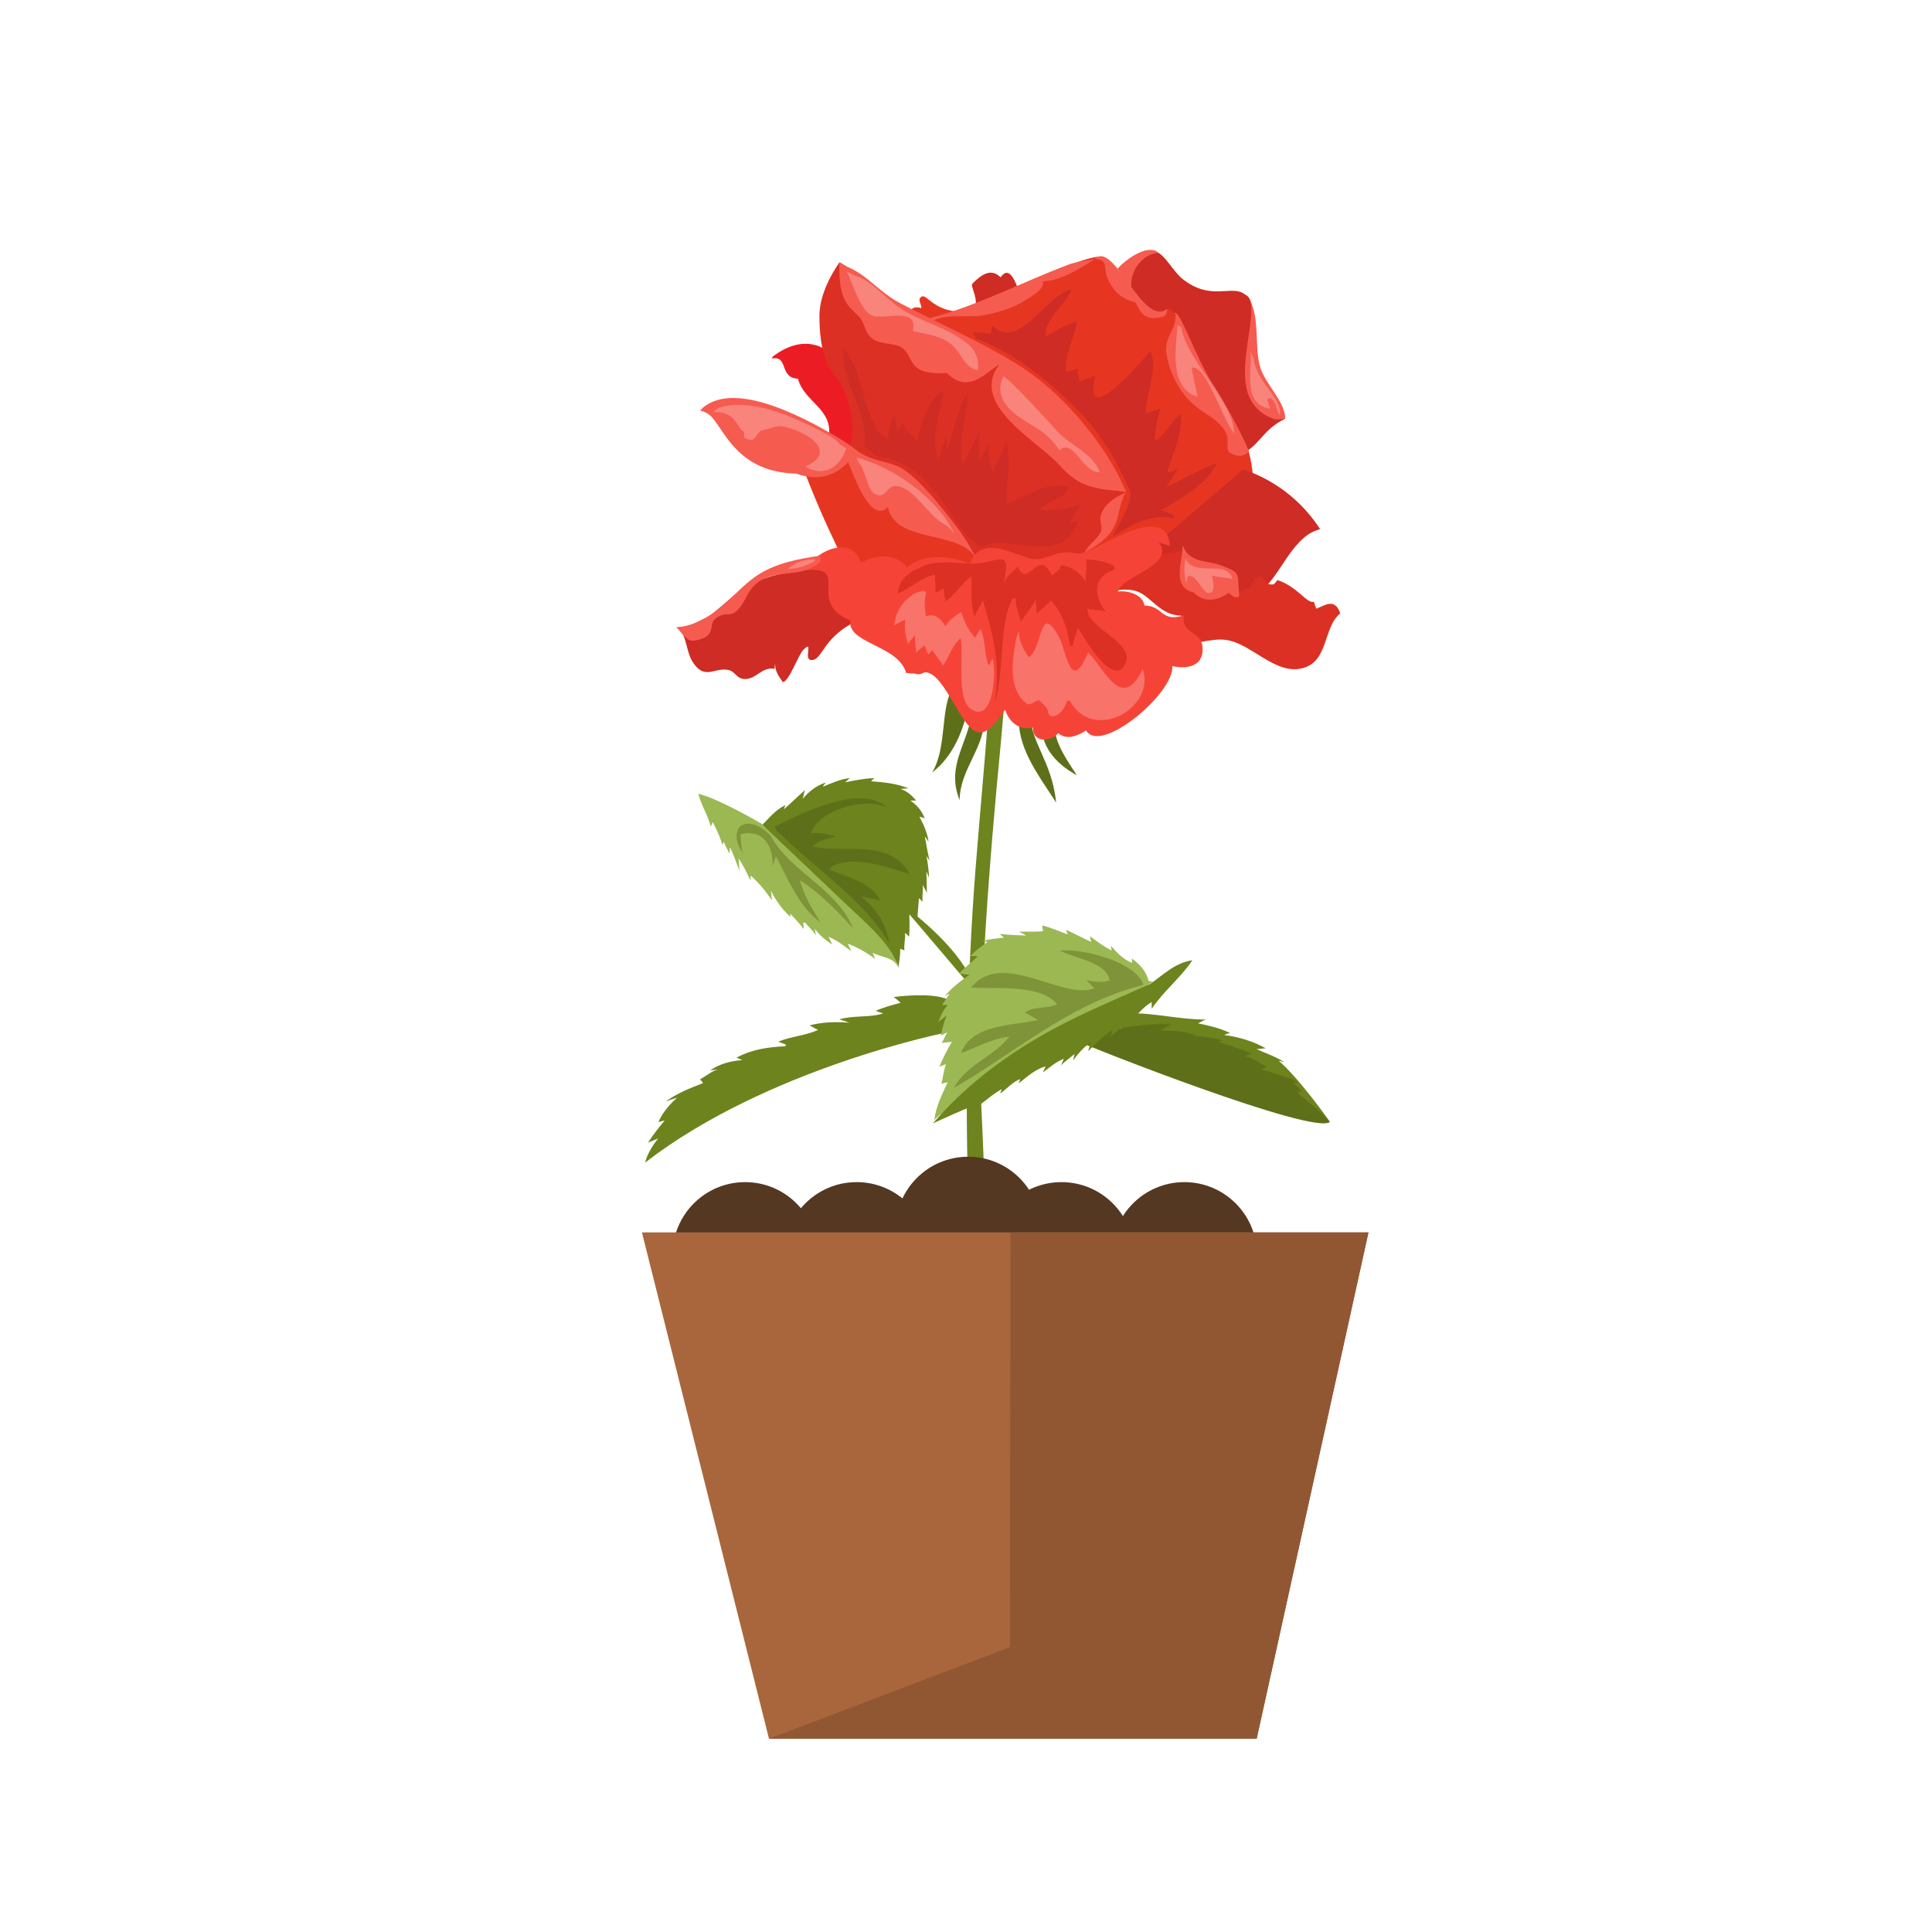 <svg xmlns="http://www.w3.org/2000/svg" xmlns:xlink="http://www.w3.org/1999/xlink" width="500" zoomAndPan="magnify" viewBox="0 0 375 375" height="500" preserveAspectRatio="xMidYMid meet" version="1.0"><defs><clipPath id="210cd290d4"><path d="M 124.051 239 L 265.621 239 L 265.621 337.477 L 124.051 337.477 Z M 124.051 239 " clip-rule="nonzero"/></clipPath><clipPath id="d56ca77300"><path d="M 149.199 239 L 265.621 239 L 265.621 337.477 L 149.199 337.477 Z M 149.199 239 " clip-rule="nonzero"/></clipPath></defs><path fill="#6d841f" d="M 190.555 216.609 C 190.945 223.969 191.395 239.695 192.207 257.945 L 188.766 257.945 C 188.516 248.805 188.391 242.176 188.266 239.66 C 187.125 217.27 187.617 190.543 189.371 168.387 C 190.727 151.25 193.207 126.359 193.207 112.695 L 199.992 106.438 C 195.895 119.148 195.449 131.816 194.18 145.031 C 192.277 164.781 189.527 196.855 190.555 216.609 " fill-opacity="1" fill-rule="nonzero"/><path fill="#5d7019" d="M 185.012 133.383 C 182.41 137.43 183.91 144.965 180.93 149.938 C 185.047 146.777 187.008 141.77 188.043 136.77 L 185.012 133.383 " fill-opacity="1" fill-rule="nonzero"/><path fill="#5d7019" d="M 188.715 137.66 C 188.18 144.086 183.469 148.418 186.27 155.328 C 186.266 155.461 186.266 155.461 186.258 155.328 C 186.34 149.027 191.402 145.105 191.098 138.523 L 188.715 137.66 " fill-opacity="1" fill-rule="nonzero"/><path fill="#5d7019" d="M 197.844 138.195 C 197.047 144.883 201.609 150.426 204.984 155.773 C 204.227 147.727 199.844 143.961 199.988 138.371 L 197.844 138.195 " fill-opacity="1" fill-rule="nonzero"/><path fill="#5d7019" d="M 202.301 139.801 C 201.617 144.527 204.891 148.273 209.008 150.469 C 206.238 146.238 203.348 142.27 205.152 136.945 L 202.301 139.801 " fill-opacity="1" fill-rule="nonzero"/><path fill="#6d831d" d="M 174.426 174.996 C 180.176 179.352 187.637 185.742 189.727 193.004 L 174.426 174.996 " fill-opacity="1" fill-rule="nonzero"/><path fill="#6d831d" d="M 184.699 194.363 C 182.156 192.715 176.484 193.152 173.473 193.516 C 173.977 193.883 174.406 194.273 174.82 194.645 C 173.227 195.039 171.488 195.527 169.977 196.199 C 170.402 196.395 170.98 196.523 171.414 196.707 C 168.781 197.566 165.637 197.035 162.895 197.863 C 163.613 198.035 164.219 198.301 164.848 198.504 C 162.219 198.312 159.629 198.363 157.117 199.031 C 157.586 199.242 158.262 199.684 158.785 199.895 C 156.469 201.023 153.453 201.148 151.09 202.195 C 151.461 202.367 152.047 202.523 152.492 202.727 C 152.543 202.707 152.52 203.086 152.492 203.07 C 149.086 203.238 146.004 203.652 142.953 205.289 C 143.254 205.43 143.781 205.617 144.105 205.77 C 142.02 205.895 139.605 206.465 137.84 207.785 C 138.328 207.699 139.047 207.59 139.383 207.555 C 138.207 207.859 136.973 208.914 135.91 209.465 C 135.93 209.77 136.383 209.863 136.422 210.238 C 133.898 211.223 131.32 212.246 129.199 213.816 C 129.898 213.52 130.746 213.305 131.438 213.059 C 130.062 214.25 128.578 215.949 127.805 217.77 C 128.238 217.758 128.57 217.496 128.988 217.523 C 127.852 218.891 126.715 220.297 125.758 221.824 C 126.309 221.516 127.184 221.242 127.734 220.969 C 126.703 222.309 125.621 223.98 125.223 225.652 C 148.66 207.527 183.188 200.418 184.625 200.238 L 184.699 194.363 " fill-opacity="1" fill-rule="nonzero"/><path fill="#6d831d" d="M 219.375 196.707 C 223.781 196.539 229.223 197.957 234.039 197.879 C 233.633 198.027 232.965 198.438 232.523 198.629 C 234.578 199.043 236.953 199.598 238.762 200.516 C 238.168 200.656 237.977 200.711 237.637 200.898 C 240.426 201.254 243.242 202.102 245.676 203.477 C 245.77 203.473 245.773 203.473 245.684 203.473 C 245.082 203.504 244.453 203.605 243.883 203.629 C 245.605 204.418 247.637 205.09 249.219 206.129 C 248.965 206.074 248.238 205.887 248.191 205.887 C 252.199 209.332 258.125 217.68 258.125 217.77 C 256.109 219.02 221.934 199.555 217.402 199.574 L 219.375 196.707 " fill-opacity="1" fill-rule="nonzero"/><path fill="#5d7019" d="M 214.27 200.152 C 218.195 199.371 223.398 198.527 227.297 198.836 C 226.613 199.008 225.84 199.848 225.176 200.051 C 227.734 200.027 229.758 200.117 232.195 200.926 C 232.117 201.07 231.594 200.766 231.504 201.016 C 233.445 201.164 235.484 201.348 237.355 201.973 C 237.16 202.07 236.613 202.055 236.383 202.191 C 238.527 202.934 240.961 203.605 242.875 204.504 C 242.504 204.676 242.035 204.801 241.688 205.004 C 243.195 205.332 244.566 206.34 245.781 207.055 C 245.59 207.301 245.098 207.289 244.898 207.551 C 247.238 208.332 249.719 209.008 251.996 209.98 C 251.996 209.98 251.203 210.152 251.129 210.227 C 251.547 210.871 252.223 210.98 252.535 211.867 C 252.488 212.125 251.832 211.918 251.793 212.039 C 253.941 213.996 256.422 215.648 258.125 217.77 C 254.992 220.387 211.293 203.168 209.324 202.145 L 214.27 200.152 " fill-opacity="1" fill-rule="nonzero"/><path fill="#6d831d" d="M 147.793 160.289 C 149.227 158.848 150.535 157.152 152.457 156.273 C 152.445 156.523 152.137 156.793 152.199 157.055 C 153.543 155.855 154.871 154.578 156.219 153.359 C 156.035 153.895 155.965 154.539 155.805 155.066 C 156.977 153.633 158.441 152.492 160.23 151.902 C 160.121 152.258 159.816 152.309 159.762 152.684 C 161.332 152.02 163.367 151.156 164.957 151.031 C 164.684 151.293 164.328 151.57 164.035 151.852 C 165.895 151.48 167.762 151.074 169.691 151.039 C 169.621 151.176 169.18 151.414 169.105 151.641 C 171.621 151.848 174.074 152.074 176.336 153.02 C 175.805 153.035 175.328 153.078 174.82 153.141 C 176.121 153.586 177.07 154.449 177.809 155.387 C 177.473 155.418 177.039 155.328 176.719 155.426 C 177.969 156.207 178.953 157.434 179.48 158.812 C 179.145 158.762 178.777 158.555 178.461 158.535 C 179.277 160.035 180 161.652 180.227 163.371 C 179.988 163.039 179.77 162.641 179.508 162.367 C 179.777 163.949 180.086 165.512 180.406 167.055 C 180.449 167.133 180.449 167.133 180.41 167.055 C 180.188 166.758 180.035 166.438 179.82 166.137 C 180.082 167.531 180.285 168.938 180.32 170.383 C 180.324 170.457 180.324 170.457 180.324 170.383 C 180.148 169.977 180.004 169.551 179.82 169.152 C 179.836 170.488 179.879 172.133 179.91 173.293 C 179.676 172.77 179.336 172.273 179.098 171.75 C 179.195 172.816 178.977 173.953 179.062 175.027 C 178.82 174.84 178.633 174.551 178.367 174.324 C 178.25 175.918 178.102 177.488 178.016 179.086 C 177.641 178.473 176.859 177.949 176.496 177.445 C 176.547 178.902 176.57 180.344 176.461 181.785 C 176.215 181.617 175.969 181.277 175.668 181.078 C 175.77 182.141 175.418 183.34 175.547 184.461 C 175.387 184.473 175.062 184.168 174.723 184.199 C 174.781 185.434 174.473 186.742 174.422 187.82 C 173.926 183.668 149.648 162.164 147.793 159.871 L 147.793 160.289 " fill-opacity="1" fill-rule="nonzero"/><path fill="#9bb853" d="M 135.543 154.062 C 136.062 156.227 137.402 158.203 137.938 160.383 C 138.168 160.188 138.18 159.785 138.355 159.59 C 139.129 161.031 139.758 162.484 140.23 164.02 C 140.258 164.043 140.398 163.445 140.48 163.41 C 140.789 164.172 141.227 164.922 141.551 165.66 C 141.633 165.258 141.617 164.855 141.676 164.449 C 142.422 165.895 142.961 167.578 143.535 169.086 C 143.422 168.246 143.461 167.398 143.332 166.633 C 144.254 167.879 144.957 169.398 145.637 170.855 C 145.758 170.574 145.625 170.258 145.73 169.965 C 147.188 171.254 148.719 173.066 149.852 174.805 C 149.707 174.223 149.758 173.477 149.629 172.879 C 149.582 172.859 149.566 172.828 149.574 172.789 C 151.211 175.914 152.383 176.945 153.375 177.945 C 153.484 177.902 153.332 177.383 153.395 177.355 C 154.301 178.352 155.238 179.246 155.984 180.328 C 156.012 179.898 155.941 179.512 155.906 179.113 C 155.914 179.113 156.309 179.082 156.309 179.086 C 156.875 179.863 157.844 180.656 158.395 181.562 C 158.293 181.195 158.223 180.645 158.172 180.277 C 159.027 181.559 160.305 182.551 161.57 183.352 C 161.281 182.867 161.086 182.277 160.793 181.812 C 162.379 182.469 163.871 183.566 165.242 184.676 C 164.973 184.176 164.797 183.641 164.531 183.168 C 166.418 183.844 168.305 184.965 169.918 186.148 C 169.73 185.852 169.512 185.266 169.379 184.902 C 169.34 184.832 169.316 184.824 169.316 184.875 C 171.113 185.941 173.641 185.691 174.406 188 C 173.414 183.574 167.762 178.875 164.625 175.875 C 160.195 171.641 148.965 161.121 147.793 159.871 C 147.793 159.871 139.727 155.121 135.543 154.062 " fill-opacity="1" fill-rule="nonzero"/><path fill="#5d7019" d="M 150.34 160.48 C 155.629 157.836 166.875 152.086 172.133 156.664 C 172.152 156.754 172.191 156.785 172.266 156.762 C 168.145 154.723 159.059 156.961 157.375 161.738 C 159.086 161.555 160.766 161.879 162.328 162.391 C 160.836 162.652 158.898 163.152 157.754 164.285 C 164.082 165.781 172.539 162.574 176.59 169.645 C 172.324 168.367 165.324 165.746 161.18 168.379 C 161.191 168.391 161.219 168.867 161.211 168.871 C 164.602 170.32 169.246 171.305 170.871 174.879 C 169.672 174.352 168.129 174.316 166.938 173.902 C 170.133 176.293 171.992 179.367 172.676 183.27 C 172.684 183.211 172.672 183.152 172.645 183.098 C 167.91 175.105 159.836 169.773 153.238 163.566 C 152.441 162.816 151.703 162.051 150.852 161.371 L 150.34 160.48 " fill-opacity="1" fill-rule="nonzero"/><path fill="#7f9339" d="M 148.465 161.211 C 144.105 157.926 141.215 161.227 144.199 165.613 C 143.77 164.508 143.883 163.086 143.684 161.949 C 147.996 160.758 150.199 164.211 149.941 168.105 C 150.191 167.48 150.402 166.73 150.605 166.184 C 152.789 170.332 155.188 176.246 159.285 179.004 C 157.609 176.488 155.996 173.691 155.262 170.867 C 158.984 173.172 162.5 176.777 165.59 180.215 C 162.531 172.492 153.176 169.145 149.535 162.102 L 148.465 161.211 " fill-opacity="1" fill-rule="nonzero"/><path fill="#9bb853" d="M 222.938 190.418 C 222.531 188.555 221.254 187.211 219.734 186.066 C 219.602 186.285 219.836 186.668 219.695 186.871 C 218.094 186.27 216.793 184.922 215.652 183.602 C 215.602 183.855 215.801 184.184 215.746 184.488 C 214.344 183.777 212.844 182.707 211.551 181.703 C 211.613 182.086 211.75 182.449 211.793 182.82 C 210.242 182.086 208.438 181.23 206.945 180.465 C 206.949 180.777 207.203 181.066 207.23 181.363 C 205.582 180.773 203.965 180.023 202.27 179.629 C 202.285 179.973 202.426 180.355 202.445 180.746 C 200.945 180.91 199.238 180.789 197.793 180.84 C 198.281 181.051 198.699 181.32 199.199 181.594 C 197.5 181.508 195.73 181.488 194.078 181.27 C 194.277 181.551 194.613 181.73 194.84 182.008 C 193.461 182.102 192.043 182.305 190.75 182.633 C 191.023 182.785 191.363 182.68 191.637 182.863 C 190.539 183.641 189.301 184.566 188.332 185.523 C 188.801 185.543 189.344 185.605 189.773 185.633 C 188.648 186.762 187.219 187.773 186.176 188.977 C 186.875 188.973 187.512 189.211 188.215 189.191 C 186.527 190.336 184.734 191.699 183.379 193.348 C 183.531 193.348 183.93 192.965 184.145 192.934 C 184.176 192.973 184.219 193.004 184.25 193.039 C 183.777 193.543 183.238 194.566 182.836 195.082 C 183.137 195.113 183.676 194.984 183.941 195.117 C 183.023 196.09 182.594 197.164 182.109 198.414 C 182.566 197.91 183.227 197.566 183.742 197.109 C 183.258 198.289 182.859 199.672 182.625 201.004 C 182.984 200.801 183.531 200.555 183.938 200.305 C 183.484 200.871 183.207 201.855 182.754 202.48 C 183.391 202.25 184.16 202.363 184.777 202.184 C 183.852 203.77 183.02 205.367 182.336 207.035 C 182.727 206.871 183.246 206.691 183.629 206.543 C 183.176 207.738 183.039 209.102 182.727 210.355 C 183.125 210.293 183.535 210.129 183.941 210.07 C 182.84 212.504 181.664 214.672 181.355 217.41 C 184.172 213.824 218.715 194.195 223.77 190.523 L 222.938 190.418 " fill-opacity="1" fill-rule="nonzero"/><path fill="#6d831d" d="M 223.141 191.043 C 225.398 189.566 228.012 186.828 231.445 186.387 C 229.238 189.711 225.805 192.414 223.551 195.789 C 223.52 195.367 223.539 194.91 223.547 194.492 C 221.609 195.605 220.227 197.684 218.477 199.184 C 218.512 199.043 218.805 198.586 218.867 198.328 C 217.758 199.23 216.637 200.258 215.574 201.223 C 215.684 200.812 215.836 200.301 215.957 199.895 C 214.234 200.969 212.66 202.633 211.207 204.027 C 211.383 203.527 211.527 202.895 211.691 202.383 C 210.363 203.172 209.27 204.547 208.297 205.789 C 208.355 205.395 208.516 204.965 208.578 204.57 C 207.84 205.246 206.66 205.984 205.938 206.828 C 206.109 206.363 206.332 205.906 206.496 205.504 C 205.023 206.066 203.77 207.141 202.453 208.152 C 202.594 207.754 202.812 207.348 202.969 206.965 C 201.055 207.496 199.371 208.949 197.793 210.242 C 197.719 210.008 198.027 209.727 197.977 209.453 C 196.527 210.043 195.414 211.332 194.164 212.227 C 194.164 211.914 194.422 211.676 194.422 211.402 C 192.488 212.477 190.699 214.215 188.758 215.457 C 188.824 215.133 189.07 214.859 189.145 214.551 C 186.406 215.598 183.688 216.863 181.062 218.047 C 189.5 208.34 199.684 201.703 211.293 196.32 C 215.113 194.551 223.141 191.043 223.141 191.043 " fill-opacity="1" fill-rule="nonzero"/><path fill="#7f9339" d="M 221.688 190.559 C 219.625 186.527 210.059 184.066 205.777 184.52 C 208.492 186.035 214.812 186.68 215.375 190.312 C 213.938 190.746 212.219 190.625 210.789 190.203 C 211.363 190.629 211.938 191.441 212.418 191.828 C 206.188 194.227 194.512 184.207 188.48 191.691 C 193.148 191.988 201.953 190.957 205.199 194.918 C 203.176 195.934 200.457 195.195 198.914 196.637 C 199.918 196.852 200.906 197.746 201.508 197.984 C 196.707 199.117 188.656 198.699 186.531 204.402 C 189.48 203.359 192.688 201.504 195.906 201.23 C 192.934 205.113 187.652 206.52 185.16 211.164 C 195.848 204.98 205.309 196.832 217.227 192.59 C 218.766 192.039 220.352 191.613 221.918 191.133 L 221.688 190.559 " fill-opacity="1" fill-rule="nonzero"/><path fill="#ce2c24" d="M 218.5 55.293 C 223.957 42.801 226.09 51.441 229.57 54.176 C 234.953 58.402 238.801 55.379 241.328 56.934 C 242.602 57.715 242.578 57.762 243.191 60.113 C 245.188 67.82 241.539 76.316 249.375 81.305 C 244.699 83.602 244.32 87.105 240.316 88.285 C 237.133 75.93 218.5 55.293 218.5 55.293 " fill-opacity="1" fill-rule="nonzero"/><path fill="#ec1c24" d="M 160.285 67.879 C 156.668 65.637 152.902 66.965 149.895 69.285 C 149.895 69.285 149.895 69.586 149.895 69.586 C 153.078 68.992 151.199 73.363 154.887 73.508 C 156.078 78.125 161.949 79.348 160.816 85.156 C 162.602 85.648 164.699 86.207 165.562 87.883 C 168.848 78.824 160.285 67.879 160.285 67.879 " fill-opacity="1" fill-rule="nonzero"/><path fill="#ce2c24" d="M 189.34 59.539 C 189.77 57.504 188.266 55.527 188.773 55.023 C 190.598 53.199 192.391 52.012 194.215 53.832 C 195.984 51.266 197.164 55.059 197.668 56.16 L 189.34 59.539 " fill-opacity="1" fill-rule="nonzero"/><path fill="#ec1c24" d="M 240.895 91.117 C 246.773 92.762 252.223 96.73 256.234 102.695 C 250.586 104.449 247.508 109.996 245.746 111.758 C 240.711 116.793 231.852 109.094 230.145 103.863 L 240.895 91.117 " fill-opacity="1" fill-rule="nonzero"/><path fill="#e63621" d="M 176.941 60.035 C 177.309 59.512 178.406 59.625 178.84 59.82 C 178.914 59.402 178.289 58.254 178.523 57.934 C 180.137 55.676 180.766 63.441 194.188 59.309 C 196.059 58.73 205.129 51.07 213.02 49.836 C 217.961 52.312 218.855 58.125 223.957 61.059 C 227.258 62.957 225.488 57.883 228.203 61.043 C 229.34 62.375 230.34 69.402 231.43 71.449 C 233.992 76.305 237.719 80.047 240.668 84.051 C 244.004 88.559 242.844 95.895 244.301 100.645 C 238.773 100.09 233.828 104.426 228.781 105.832 C 223.922 98.484 209.566 112.234 202.32 107.48 L 176.941 60.035 " fill-opacity="1" fill-rule="nonzero"/><path fill="#ce2c24" d="M 241.281 91.129 C 245.09 92.285 251.926 95.871 256.051 102.566 C 250.07 104.91 248.527 112.434 243.895 115.355 C 238.996 118.441 236.082 111.535 231.684 109.254 C 229.512 108.129 223.133 109.168 221.488 108.09 L 241.281 91.129 " fill-opacity="1" fill-rule="nonzero"/><path fill="#db3023" d="M 164.984 86.664 C 166.117 82.266 165.035 78.633 163.504 75.102 C 162.75 73.375 161.293 72.27 160.531 70.508 C 159.383 67.859 159.051 64.488 159.051 61.324 C 159.051 58.398 160.246 54.871 162.922 50.93 C 164.301 51.121 178.148 64.258 181.828 65.277 C 191.969 68.082 198.945 70.586 206.48 78.27 C 210.965 82.848 216.414 90.414 218.234 96.383 C 217.145 97.621 212.785 98.258 214.75 100.227 C 216.754 102.23 212.453 106.18 210.488 107.301 C 205.844 109.941 206.844 110.027 200.77 108.785 C 196.996 108.012 191.797 106.496 188.145 108.715 C 186.914 98.441 172.285 92.992 165.328 87.809 L 164.984 86.664 " fill-opacity="1" fill-rule="nonzero"/><path fill="#e63621" d="M 155.938 91.016 C 158 96.375 159.934 100.898 162.824 106.918 C 164.098 107.68 164.723 108.031 165.781 109.234 C 168.055 110.125 189.516 111.973 189.516 108.051 C 187.871 106.473 185.582 102.668 183.812 101.234 C 181.16 99.09 178.727 99 175.672 97.633 C 170.367 95.258 167.855 87.535 161.66 88.27 C 160.875 88.363 155.938 91.016 155.938 91.016 " fill-opacity="1" fill-rule="nonzero"/><path fill="#ce2c24" d="M 157.309 109.57 C 151.926 111.781 147.473 111.461 142.711 115.371 C 138.957 118.457 136.668 121.27 131.773 121.84 C 133.258 123.574 133.246 126.52 134.367 128.352 C 136.727 132.207 138.637 129.453 141.379 130.043 C 142.844 130.355 142.953 131.926 144.828 131.793 C 146.906 131.648 148.027 129.352 150.324 129.828 C 150.363 129.836 150.402 128.82 150.445 128.828 C 150.449 130.402 151.16 131.23 151.926 132.379 C 153.148 132.379 154.895 127.16 155.938 126.117 C 158.074 123.98 155.762 128.195 157.555 128.117 C 159.738 128.023 159.551 123.836 166.301 120.5 C 160.988 118.797 166.715 110.055 158.801 110.258 L 157.309 109.57 " fill-opacity="1" fill-rule="nonzero"/><path fill="#db3023" d="M 229.137 106.934 C 230.543 108.258 230.891 109.777 232.348 110.855 C 233.109 111.418 236.316 113.555 237.035 113.93 C 239.668 115.301 239.859 114.895 242.402 114.152 C 243.105 113.945 243.141 112.238 244.031 111.973 C 245.648 111.48 245.262 113.246 246.199 113.379 C 247.426 113.555 247.207 113.461 247.953 112.59 C 251.832 113.848 253.695 117.254 255.027 116.801 C 255.125 117.066 255.336 117.918 255.508 118.137 C 257.102 117.559 259.07 115.941 260.145 119.055 C 256.668 121.824 258.023 128.863 252.25 129.816 C 248.797 130.387 245.625 127.859 242.309 125.926 C 238.477 123.691 236.859 123.926 232.941 124.625 C 232.215 122.586 229.277 123.172 229.277 119.48 C 225.191 119.48 223.492 115.777 220.715 114.801 C 217.18 113.551 213.898 116.262 217.195 112.664 C 218.844 110.863 222.215 108.75 224.551 107.879 C 225.941 107.363 229.137 106.934 229.137 106.934 " fill-opacity="1" fill-rule="nonzero"/><path fill="#f54437" d="M 156.738 110.145 C 158.457 106.867 165.52 103.773 167.066 109.207 C 170.184 107.652 173.672 107.27 176.094 110.129 C 179.172 107.348 184.668 107.844 188.246 109.445 C 190.473 103.332 197.34 108.121 200.617 108.508 C 202.594 108.742 203.988 107.598 206.191 107.277 C 208.52 106.941 208.996 108.125 211.945 106.68 C 214.734 105.316 226.84 97.824 227.055 106.004 C 226.41 105.641 225.535 105.621 224.887 105.18 C 228.371 109.727 217.727 111.75 217.008 114.82 C 219.078 114.539 221.898 115.527 222.129 117.531 C 225.867 117.57 225.227 120.871 229.809 119.434 C 229.184 122.926 233.012 122.57 233.379 125.348 C 233.879 129.188 230.629 130 227.555 129.281 C 227.902 134.652 213.52 146.555 210.812 141.77 C 209.184 142.836 207.086 143.73 205.426 142.32 C 203.805 144.059 200.402 144.16 200.477 141.207 C 197.895 141.863 195.902 140.211 195.09 137.762 C 191.066 143.773 189.246 143.359 186.094 138.145 C 185.105 136.508 182.859 132.324 181.25 131.188 C 178.941 129.551 179.406 131.414 177.473 130.711 C 177.418 130.77 175.965 130.637 175.891 130.629 C 174.398 125.199 164.367 124.926 165.059 120.445 C 156.156 116.73 165.559 109.723 156.16 110.715 L 156.738 110.145 " fill-opacity="1" fill-rule="nonzero"/><path fill="#f65b50" d="M 180.441 61.746 C 189.164 59.582 198.793 54.605 207.258 51.41 C 208.988 50.754 210.762 50.652 212.508 50.262 C 207.578 53.555 204.598 54.59 202.438 54.59 C 202.719 56.27 200.277 57.422 198.895 58.348 C 196.773 59.77 193.781 60.598 191.328 61.117 C 188.133 61.797 183.828 60.77 181.023 62.27 L 180.441 61.746 " fill-opacity="1" fill-rule="nonzero"/><path fill="#f65b50" d="M 212.508 50.262 C 215.297 50.426 214.113 52.039 214.934 53.91 C 215.855 56.031 217.227 57.934 220.352 58.676 C 221.117 59.441 221.289 62.719 225.816 61.438 C 226.48 61.25 226.426 60.57 226.594 60.113 C 226.551 60.078 226.52 60.039 226.48 60 C 221.727 63.484 216.223 46.551 212.508 50.262 " fill-opacity="1" fill-rule="nonzero"/><path fill="#f65b50" d="M 216.922 52.145 C 218.809 50.062 223.016 47.188 224.969 49.145 C 222.312 48.922 219.027 52.367 219.633 56.133 L 216.922 52.145 " fill-opacity="1" fill-rule="nonzero"/><path fill="#f65b50" d="M 242.656 58.258 C 244.133 63.969 237.145 77.527 247.121 81.277 C 247.742 81.512 248.855 81.395 249.477 81.242 C 249.383 77.727 245.391 74.453 244.512 70.945 C 243.598 67.285 244.312 63.055 243.141 59.492 C 242.973 59.008 242.859 58.672 242.656 58.258 " fill-opacity="1" fill-rule="nonzero"/><path fill="#f65b50" d="M 228.203 61.043 C 228.203 64.793 225.512 65.293 226.605 69.742 C 227.816 74.691 230.418 78.055 234.297 80.445 C 236.223 81.637 237.781 83.113 238.199 84.676 C 238.539 85.949 237.727 87.367 238.945 88.012 C 240.883 88.965 241.91 88.168 242.438 87.641 C 240.809 83.77 238.117 78.793 235.195 74.203 C 232.09 69.32 228.906 59.863 227.98 60.793 L 228.203 61.043 " fill-opacity="1" fill-rule="nonzero"/><path fill="#f65b50" d="M 229.48 106.363 C 229.57 108.91 227.34 114.012 231.633 114.965 C 233.965 117.297 236.645 116.379 238.523 115.066 C 239.352 116.078 240.746 116.34 240.492 115.223 C 240.148 111.137 240.902 111.25 237.121 109.781 C 234.348 108.707 230.828 109.355 229.594 105.906 L 229.48 106.363 " fill-opacity="1" fill-rule="nonzero"/><path fill="#f65b50" d="M 162.922 50.93 C 162.672 58.305 164.711 59.445 166.613 61.348 C 168.016 62.746 167.684 64.473 169.312 65.715 C 170.898 66.934 173.484 66.508 174.953 67.422 C 177.621 69.082 175.703 72.918 183.77 72.395 C 187.945 76.566 191.215 72.414 194.016 70.695 C 187.883 78.48 201.527 85.676 205.641 90.285 C 209.66 94.793 212.5 94.82 218.551 95.465 C 215.078 86.852 206.656 76.801 198.953 71.691 C 191.555 66.781 182.625 63.02 174.641 58.805 C 170.723 56.738 168.305 53.355 164.477 51.789 L 162.922 50.93 " fill-opacity="1" fill-rule="nonzero"/><path fill="#f65b50" d="M 218.367 95.711 C 216.113 96.535 214.438 98.02 213.785 99.66 C 213.195 101.141 214.16 102.289 213.625 103.297 C 212.734 104.984 211.406 105.457 210.488 107.301 C 218.586 102.848 216.008 100.086 218.551 95.465 L 218.367 95.711 " fill-opacity="1" fill-rule="nonzero"/><path fill="#f65b50" d="M 136.344 79.219 C 142.832 73.484 157.387 81.719 163.609 85.52 C 165.723 86.805 166.5 87.926 168.879 88.84 C 170.883 89.605 173.262 89.863 175.055 90.934 C 178.121 92.766 181.504 96.961 183.688 99.688 C 185.852 102.395 187.859 105.023 189.355 108.199 C 185.727 102.734 174.012 105.59 172.324 98.473 C 168.918 101.691 165.793 92.402 164.629 89.723 C 162.477 91.918 159.383 93.645 154.543 91.926 C 143.551 91.68 140.836 84.055 138.27 81.074 C 137.613 80.32 136.824 79.938 135.887 79.676 L 136.344 79.219 " fill-opacity="1" fill-rule="nonzero"/><path fill="#f65b50" d="M 159.258 107.852 C 155.129 108.441 150.605 109.277 146.996 111.664 C 143.363 114.07 140.801 117.848 136.949 119.906 C 135 120.945 133.48 121.645 131.258 121.73 C 132.309 122.727 133.238 124.582 134.738 124.348 C 139.418 123.613 137.254 121.289 138.949 120.023 C 140.824 118.629 141.465 119.73 142.672 118.82 C 144.441 117.484 144.648 115.676 146.055 114.031 C 149.617 109.855 155.359 112.73 159.258 108.996 L 159.258 107.852 " fill-opacity="1" fill-rule="nonzero"/><path fill="#db3023" d="M 178.445 110.277 C 176.238 111.059 174.34 112.793 174.277 115.18 C 176.82 114.199 178.77 112.039 181.531 111.535 C 181.371 112.473 181.719 114.098 181.508 115.023 C 182.102 115.043 182.695 114.391 183.188 114.145 C 183.234 115.039 183.27 115.914 183.555 116.707 C 185.297 115.504 186.734 113.16 188.574 111.836 C 188.613 114.473 188.281 117.555 189.219 119.676 C 189.516 118.68 190.371 117.543 190.762 116.477 C 192.812 123.398 194.293 129.016 193.043 136.371 C 195.098 130.461 193.758 121.047 196.594 116.117 C 196.586 116.078 197.031 116.152 197.027 116.152 C 197.078 116.207 197.129 116.258 197.188 116.309 C 197.059 117.934 197.98 119.555 198.137 120.754 C 198.867 119.387 200.449 117.785 201.035 116.293 C 200.977 117.277 201.254 118.207 201.238 119.184 C 201.746 118.352 203.348 117.453 203.984 116.562 C 206.27 118.934 207.219 122.223 207.703 125.328 C 207.684 125.402 208.27 125.34 208.258 125.332 C 208.344 124.117 209.016 122.82 209.211 121.797 C 210.168 123.41 216.152 133.918 218.453 128.746 C 220.312 124.57 210.898 122.012 211.051 118.148 C 212.102 118.492 213.516 118.289 214.582 118.715 C 212.27 115.555 212.051 111.941 216.27 110.59 C 216.27 110.59 216.293 109.832 216.27 109.848 C 214.676 109.031 212.57 108.551 210.777 108.609 C 211.086 109.961 210.598 111.852 210.762 112.902 C 209.652 111.176 207.996 109.992 206.016 109.688 C 205.516 111.098 204.703 111.008 204.172 111.797 C 201.594 105.84 199.598 114.625 197.523 109.992 C 196.562 111.09 195.344 111.691 194.773 113.344 C 196.5 106.215 193.707 109.082 189.832 109.355 C 186.383 109.598 182.52 108.434 178.906 109.973 L 178.445 110.277 " fill-opacity="1" fill-rule="nonzero"/><path fill="#f87369" d="M 175.734 116.586 C 174.488 117.965 173.672 119.605 173.582 121.414 C 174.062 120.988 175.062 120.66 175.582 120.312 C 175.621 120.355 175.668 120.398 175.707 120.441 C 175.473 122.059 175.82 123.727 176.246 125.023 C 176.602 124.332 177.32 123.695 177.625 123.238 C 177.5 124.34 177.828 125.715 177.777 126.684 C 178.238 126.184 179.062 125.641 179.41 125.281 C 179.746 125.801 179.875 126.559 180.195 127.066 C 180.316 126.988 180.938 126.16 180.961 126.164 C 181.348 127.059 182.668 128.234 183.012 129.23 C 184.285 127.422 184.852 125.164 186.465 123.879 C 187.055 126.77 185.625 135.605 188.332 137.543 C 192.801 140.742 193.402 130.633 192.711 127.961 C 192.664 127.945 192.625 127.934 192.578 127.922 C 192.328 128.273 192.18 128.82 191.914 129.207 C 190.992 127.055 191.363 124.195 190.281 122.059 C 190.023 122.574 189.539 123.234 189.266 123.742 C 187.961 122.41 187.168 120.613 186.555 118.781 C 185.727 119.371 184.266 120.18 183.523 121.57 C 182.617 120.039 181.449 118.996 179.715 119.621 C 179.555 118.152 179.273 116.555 179.793 115.051 C 179.73 115.016 179.41 114.789 179.406 114.699 C 178.656 114.758 177.879 115.008 177.266 115.309 L 175.734 116.586 " fill-opacity="1" fill-rule="nonzero"/><path fill="#f87369" d="M 197.301 123.73 C 196.512 127.895 195.516 133.609 199.211 136.52 C 200.055 137.188 201.188 135.641 201.758 135.977 C 201.84 136.02 203.434 137.5 203.422 138.02 C 203.371 139.613 206.039 139.543 207.121 135.973 C 207.133 135.984 207.652 135.988 207.641 136.004 C 212.23 144.371 224.469 137.328 221.793 129.836 C 217.703 138.586 214.113 129.277 211.207 126.648 C 207.648 135.031 207.074 126.141 205.309 123.188 C 201.695 117.152 202.496 125.496 199.723 127.574 C 198.773 126.426 197.516 123.957 197.82 122.34 L 197.301 123.73 " fill-opacity="1" fill-rule="nonzero"/><path fill="#ce2c24" d="M 167.824 86.59 C 168.551 79.746 162.945 73.699 163.816 67.805 C 167.969 72.168 167.363 82.828 172.422 85.336 C 172.336 83.258 173.07 81.645 173.648 80.305 C 173.648 81.512 174.137 82.656 174.289 83.691 C 174.574 83.242 174.848 82.586 175.176 82.141 C 175.754 83.543 177.43 84.836 177.988 85.801 C 178.852 82.219 179.805 78.387 182.758 75.957 C 182.754 75.922 183.047 76.145 183.031 76.152 C 182.508 80.352 180.469 85.207 182.145 89.227 C 182.602 87.707 183.473 85.836 183.641 84.289 C 183.645 85.379 183.812 86.645 183.82 87.652 C 185.219 84.043 185.574 79.809 187.801 76.293 C 187.715 80.801 185.801 85.93 186.758 90.148 C 188.012 88.312 189.117 85.621 190.145 83.801 C 189.934 85.551 190.023 87.949 189.98 89.688 C 190.449 88.566 191.488 87.168 191.953 85.984 C 191.688 87.945 192.148 89.895 192.598 91.496 C 193.695 89.664 194.605 87.711 195.25 85.68 C 196.465 89.613 195.215 93.691 195.391 97.793 C 198.125 96.805 201.117 94.801 204.422 94.305 C 204.426 94.301 207.375 94.41 207.375 94.414 C 207.578 96.516 202.422 97.414 201.695 99.027 C 204.488 99.164 207.395 98.785 209.973 97.844 C 208.918 98.809 208.234 100.52 207.395 101.488 C 208.141 101.434 208.641 101.23 209.344 101.102 C 206.52 108.355 200.465 105.52 194.176 105.355 C 190.426 105.258 191.516 107.066 188.887 105.039 C 186.641 103.316 184.297 99.082 182.562 96.797 C 179.051 92.195 176.031 89.375 170.289 88.59 L 167.824 86.59 " fill-opacity="1" fill-rule="nonzero"/><path fill="#ce2c24" d="M 216.48 103.852 C 219.859 101.629 223.855 99.672 227.688 100.602 C 227.828 100.688 227.867 99.957 227.84 99.965 C 227.211 99.781 226.129 99.277 225.379 99.02 C 229.418 96.633 234.055 94.18 236.277 89.848 C 232.938 91.027 229.535 93.137 226.316 94.57 C 227.141 93.492 227.746 92.02 229.004 90.891 C 228.258 91.234 227.211 91.438 226.473 91.801 C 227.734 87.93 229.469 84.652 229.195 80.305 C 227.34 81.691 226.215 84.336 224.164 85.652 C 224.164 83.477 224.672 81.289 225.191 79.227 C 224.398 79.699 223.09 79.852 222.316 80.262 C 222.488 76.156 224.754 72.191 223.336 68.148 C 222.41 68.895 209.938 84.445 212.578 72.922 C 211.887 73.375 210.316 73.547 209.555 74.102 C 209.367 73.262 209.152 72.484 209.188 71.535 C 208.477 71.793 207.691 72 206.898 72.105 C 206.707 68.887 208.465 65.633 209.039 62.461 C 206.828 62.926 204.996 64.328 202.93 65.34 C 202.82 61.387 206.801 59.535 207.961 56.156 C 202.668 57.496 197.871 68.207 192.617 63.227 C 192.395 63.445 192.414 64.547 192.266 64.879 C 191.191 64.523 190.066 64.629 188.93 64.465 C 188.992 65.246 189.164 65.07 189.473 65.715 C 197.344 68.66 204.578 74.73 210.074 80.543 C 214.32 85.027 217.703 91.242 219.344 95.426 C 220.031 97.18 216.898 102.352 215.984 103.973 L 216.48 103.852 " fill-opacity="1" fill-rule="nonzero"/><path fill="#f8847c" d="M 195.812 73.816 C 199.105 77.008 202.051 80.215 205.191 83.688 C 207.621 86.371 212.242 88.098 213.418 91.566 C 213.379 91.602 213.336 91.641 213.305 91.68 C 209.977 91.539 208.457 85.102 205.645 87.363 C 203.414 84.242 202.223 83.734 199.129 81.824 C 196.016 79.91 192.77 77.055 194.77 73.035 L 195.812 73.816 " fill-opacity="1" fill-rule="nonzero"/><path fill="#f8847c" d="M 165.785 53.449 C 169.211 54.41 171.711 57.773 174.609 59.746 C 178.094 62.125 182.336 63.125 185.949 65.391 C 188.391 66.922 190.109 68.453 189.82 71.75 C 189.777 71.789 189.746 71.824 189.707 71.867 C 187.012 71.246 186.68 68.484 184.664 66.848 C 182.398 65.008 179.855 64.949 177.148 64.223 C 178.484 59.395 171.164 62.176 169.227 61.242 C 166.824 60.086 165.539 54.895 164.266 52.602 L 165.785 53.449 " fill-opacity="1" fill-rule="nonzero"/><path fill="#f8847c" d="M 139.426 79.191 C 143.188 77.863 148.273 78.957 151.875 80.305 C 153.891 81.066 162.145 84.57 162.961 86.227 C 162.961 86.227 164.168 86.98 164.234 86.992 C 163.367 90.305 160.035 92.902 156.324 90.559 C 161.934 88.066 158.18 84.672 153.359 83.117 C 150.508 82.195 150.359 83.09 147.844 83.551 C 147.09 83.688 146.621 85.535 145.648 85.383 C 143.477 85.039 145.074 84.113 144.02 83.52 C 143.133 83.012 142.699 79.68 138.438 80.012 L 139.426 79.191 " fill-opacity="1" fill-rule="nonzero"/><path fill="#f8847c" d="M 166.621 89.742 C 167.984 90.934 168.277 95.043 169.734 95.832 C 172.273 97.207 171.742 93.738 174.598 94.441 C 177.664 95.199 180.324 100.207 183.395 101.816 C 184.148 102.207 184.715 102.965 185.266 103.629 C 182.012 96.707 173.387 90.629 166.215 88.793 L 166.621 89.742 " fill-opacity="1" fill-rule="nonzero"/><path fill="#f8847c" d="M 158.23 108.543 C 156.27 108.586 154.262 109.051 152.977 110.414 C 154.738 110.422 156.504 109.805 158.098 108.949 L 158.23 108.543 " fill-opacity="1" fill-rule="nonzero"/><path fill="#f8847c" d="M 230.066 108.406 C 231.965 112.27 238.16 108.363 239.242 112.441 C 238.281 112 236.328 112.137 235.234 111.676 C 235.332 112.68 235.988 114.293 235.051 115.012 C 233.727 116.039 232.43 111.457 230.77 111.809 C 230.301 111.91 230.449 112.742 230.238 113.121 C 229.91 112.012 229.828 110.727 229.93 109.488 L 230.066 108.406 " fill-opacity="1" fill-rule="nonzero"/><path fill="#f8847c" d="M 228.582 63.098 C 228.234 67.477 226.828 75.332 232.48 77.008 C 232.023 75.18 231.25 71.391 231.316 71.375 C 234.062 70.656 237.207 81.273 239.543 84.148 C 239.414 77.684 230.469 70.273 229.258 63.504 L 228.582 63.098 " fill-opacity="1" fill-rule="nonzero"/><path fill="#f8847c" d="M 242.758 68.102 C 243.016 71.762 241.145 78.66 246.551 79.305 C 246.422 78.699 245.672 77.48 246.188 77.34 C 247.586 76.969 247.648 79.633 248.445 80.664 C 248.852 77.047 244.023 74.508 243.316 69.625 L 242.758 68.102 " fill-opacity="1" fill-rule="nonzero"/><path fill="#543822" d="M 158.715 243.527 C 158.715 251.301 152.41 257.605 144.633 257.605 C 136.852 257.605 130.551 251.301 130.551 243.527 C 130.551 235.754 136.852 229.449 144.633 229.449 C 152.41 229.449 158.715 235.754 158.715 243.527 " fill-opacity="1" fill-rule="nonzero"/><path fill="#543822" d="M 180.359 243.527 C 180.359 251.301 174.055 257.605 166.277 257.605 C 158.496 257.605 152.191 251.301 152.191 243.527 C 152.191 235.754 158.496 229.449 166.277 229.449 C 174.055 229.449 180.359 235.754 180.359 243.527 " fill-opacity="1" fill-rule="nonzero"/><path fill="#543822" d="M 202.004 238.598 C 202.004 246.371 195.699 252.676 187.922 252.676 C 180.145 252.676 173.836 246.371 173.836 238.598 C 173.836 230.82 180.145 224.52 187.922 224.52 C 195.699 224.52 202.004 230.82 202.004 238.598 " fill-opacity="1" fill-rule="nonzero"/><path fill="#543822" d="M 220.113 243.527 C 220.113 251.301 213.805 257.605 206.035 257.605 C 198.254 257.605 191.953 251.301 191.953 243.527 C 191.953 235.754 198.254 229.449 206.035 229.449 C 213.805 229.449 220.113 235.754 220.113 243.527 " fill-opacity="1" fill-rule="nonzero"/><path fill="#543822" d="M 243.969 243.527 C 243.969 251.301 237.664 257.605 229.887 257.605 C 222.105 257.605 215.801 251.301 215.801 243.527 C 215.801 235.754 222.105 229.449 229.887 229.449 C 237.664 229.449 243.969 235.754 243.969 243.527 " fill-opacity="1" fill-rule="nonzero"/><g clip-path="url(#210cd290d4)"><path fill="#a9663c" d="M 265.621 239.211 L 124.598 239.211 L 149.258 337.477 L 243.922 337.477 L 265.621 239.211 " fill-opacity="1" fill-rule="nonzero"/></g><g clip-path="url(#d56ca77300)"><path fill="#915733" d="M 265.621 239.211 L 196.125 239.211 L 196.031 319.711 L 149.258 337.477 L 243.922 337.477 L 265.621 239.211 " fill-opacity="1" fill-rule="nonzero"/></g></svg>